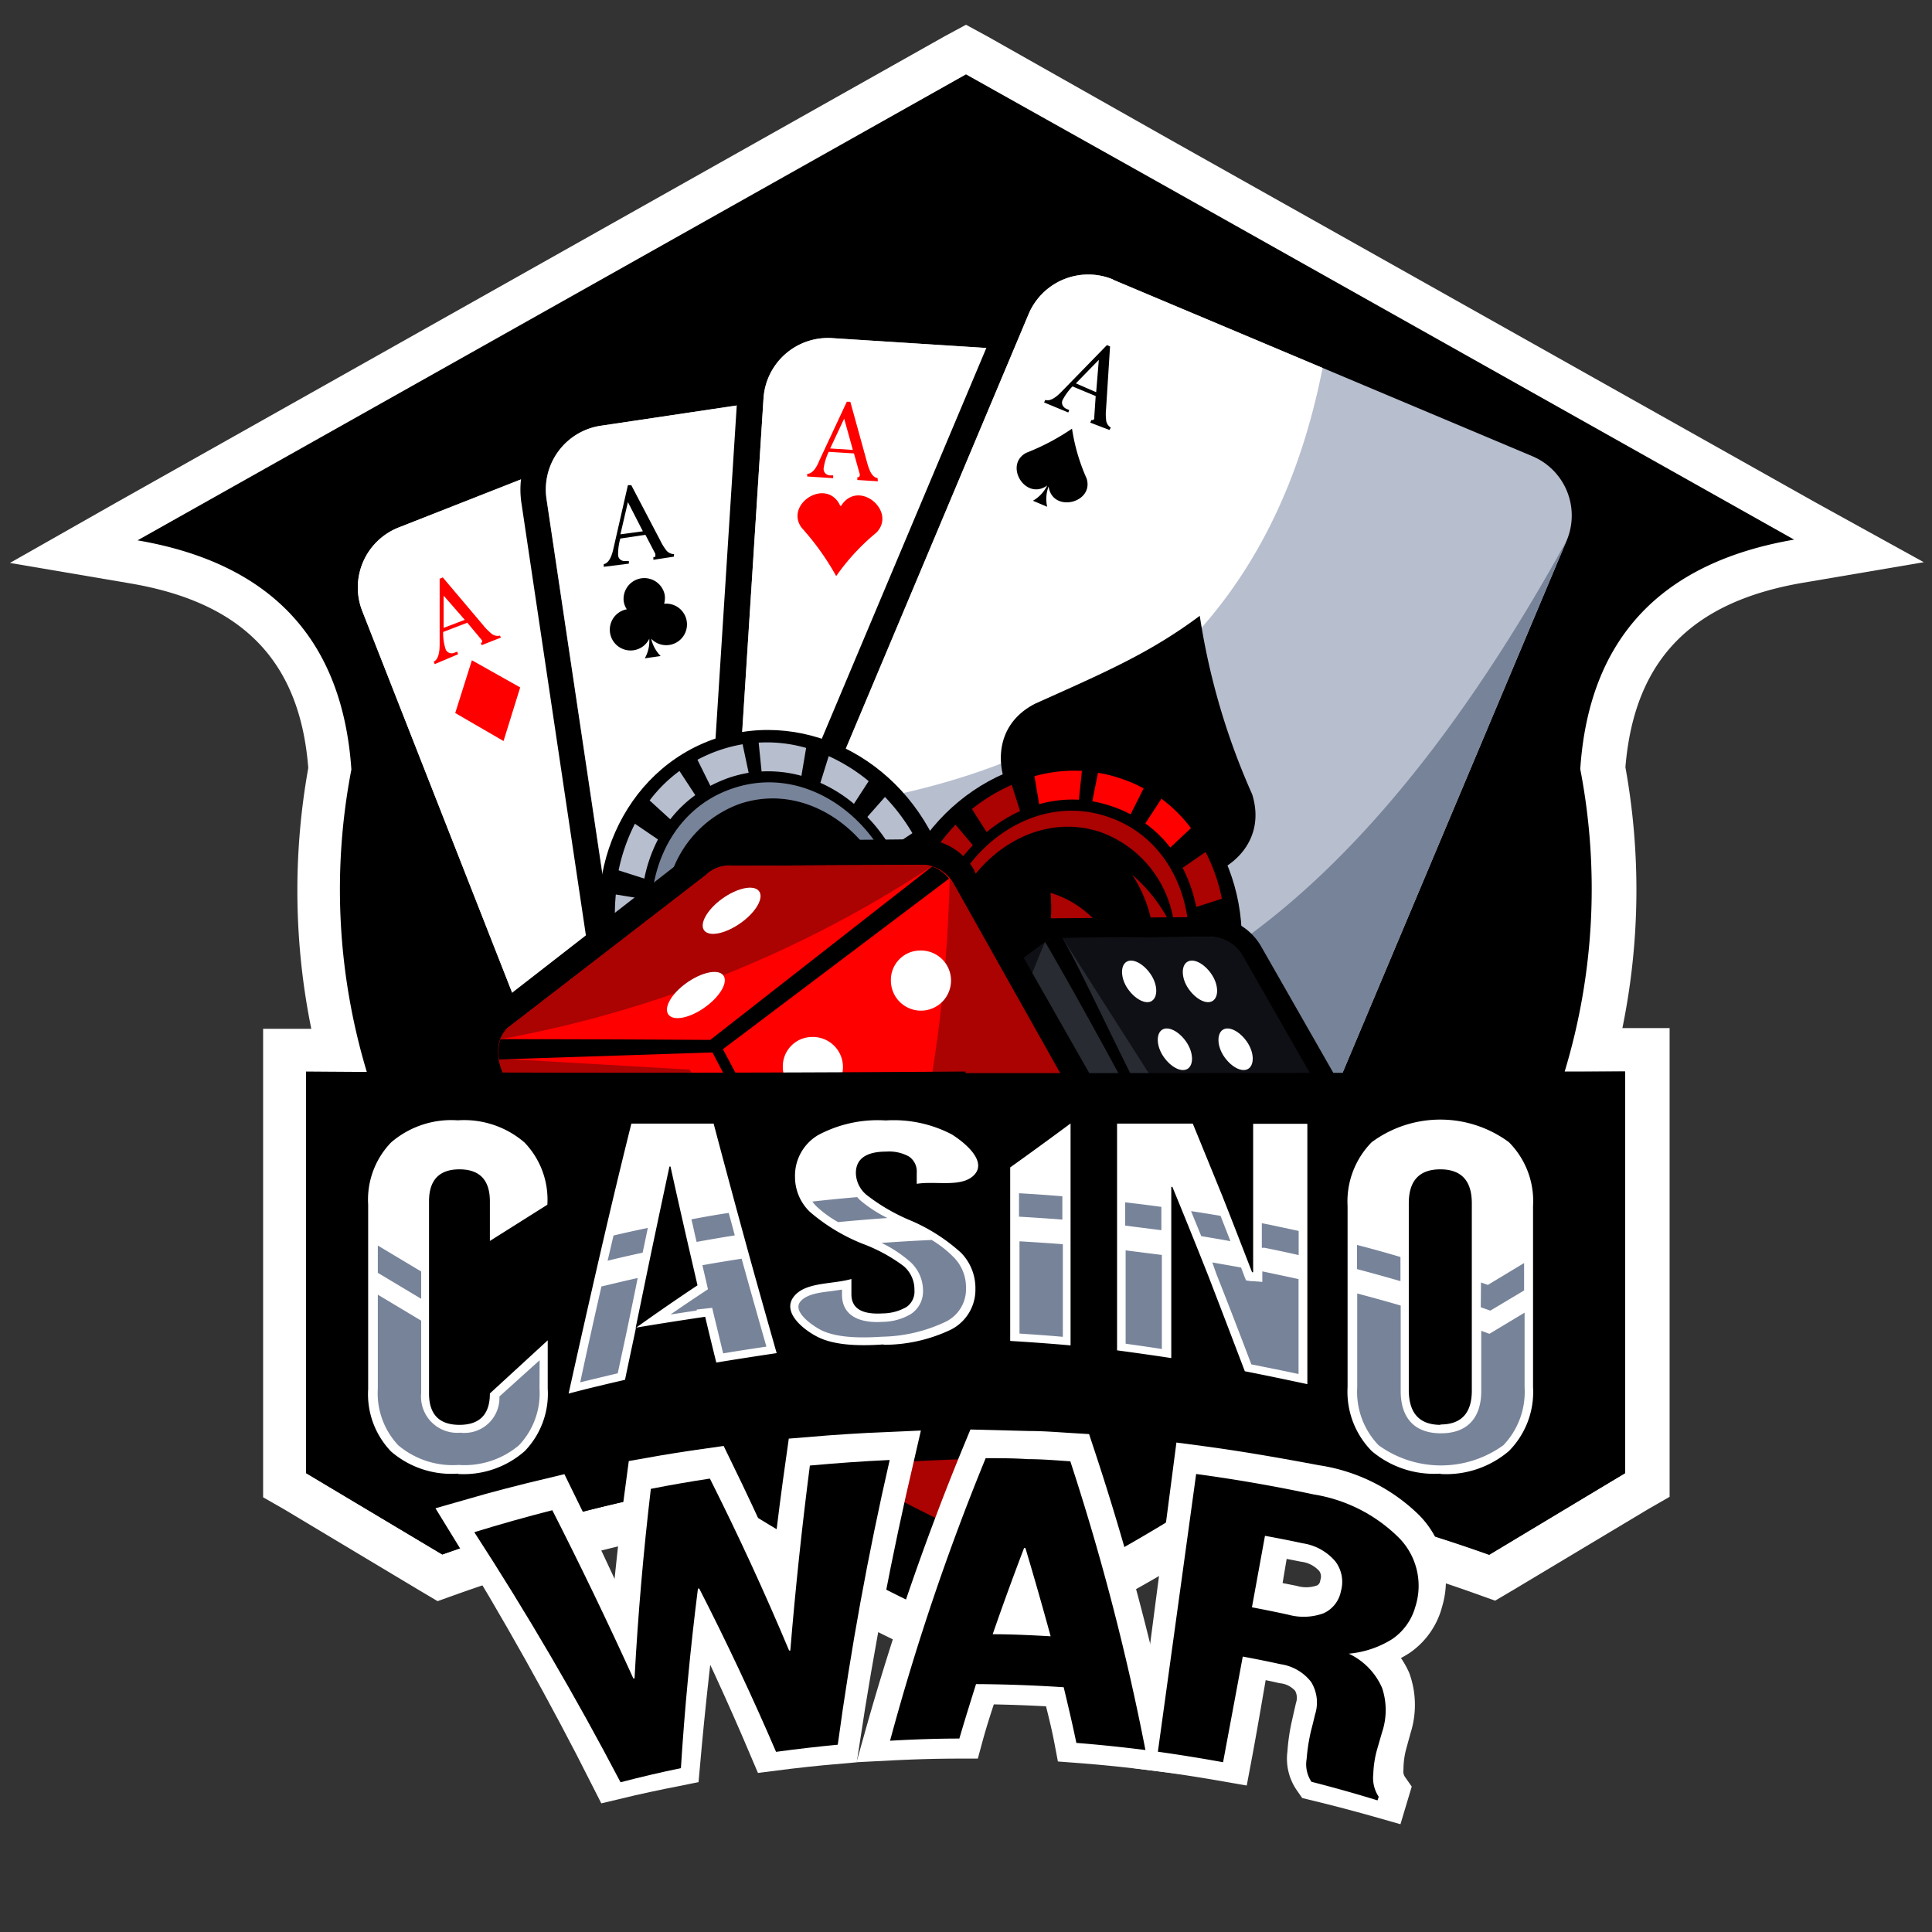 <svg id="Layer_1" data-name="Layer 1" xmlns="http://www.w3.org/2000/svg" viewBox="0 0 160 160"><rect x="0" y="0" width="160" height="160" fill="#333333" stroke="none"/><defs><style>.cls-1,.cls-10{fill:#fff;}.cls-1,.cls-2,.cls-3,.cls-4,.cls-6,.cls-7,.cls-8,.cls-9{fill-rule:evenodd;}.cls-3{fill:#b7bece;}.cls-11,.cls-4{fill:#778399;}.cls-5,.cls-6{fill:red;}.cls-7{fill:#ab0202;}.cls-8{fill:#282b32;}.cls-9{fill:#0f1015;}.cls-12{stroke:#fff;stroke-miterlimit:10;stroke-width:4px;}</style></defs><path class="cls-1" d="M150.37,41.62,97,11.62,81.75,3,80,2.05,78.24,3,9.63,41.62l-8.81,5,10,1.7c9,1.54,14,6.17,14.71,15.28a57.46,57.46,0,0,0,.25,21.6h-.38l-3.61,0V124l1.75,1,11.25,6.74,1.45.86,1.59-.57a130.22,130.22,0,0,1,20-5.37,152.25,152.25,0,0,0,20.46,11.14l1.63.74,2.41-1a151.34,151.34,0,0,0,20-10.91,129,129,0,0,1,19.9,5.36l1.59.57,1.46-.86,11.25-6.74,1.74-1V85.14l-3.61,0h-.3a57,57,0,0,0,.25-21.6c.75-9.11,5.7-13.74,14.71-15.28l10-1.7Z"/><path class="cls-2" d="M79.71,134.62a5.58,5.58,0,0,1,.58,0A147,147,0,0,0,101.44,123a133.23,133.23,0,0,1,21.89,5.77L134.58,122V88.74l-5,0a52.27,52.27,0,0,0,1.29-25.05q1.08-16.14,17.71-19l-53.36-30L80,6.16,11.39,44.75Q28,47.59,29.1,63.73a52.4,52.4,0,0,0,1.28,25.05l-5,0V122l11.25,6.73A132.48,132.48,0,0,1,58.54,123a146.75,146.75,0,0,0,21.17,11.66"/><path class="cls-2" d="M32.28,41.91l35.07-13.8a7.28,7.28,0,0,1,9.39,4.09L99.08,89A7.28,7.28,0,0,1,95,98.39l-35.07,13.8a7.28,7.28,0,0,1-9.39-4.09L28.19,51.3a7.28,7.28,0,0,1,4.09-9.39"/><path class="cls-3" d="M33,43.69,68.05,29.9a5.35,5.35,0,0,1,6.91,3L97.3,89.7a5.35,5.35,0,0,1-3,6.91L59.22,110.4a5.35,5.35,0,0,1-6.91-3L30,50.6a5.34,5.34,0,0,1,3-6.91"/><path class="cls-1" d="M33,43.69,50.52,36.8q17.71,27.11-4.31,55.08L30,50.6a5.34,5.34,0,0,1,3-6.91"/><path class="cls-4" d="M75,32.9,97.3,89.7a5.35,5.35,0,0,1-3,6.91L59.22,110.4a5.34,5.34,0,0,1-6.3-1.89Q67.2,100.14,73,91,85.53,71.21,75,32.9"/><path class="cls-5" d="M38.49,51.33l-1.75-2V52Zm3,1.47-1.6.63-.08-.21.1,0s.06-.08,0-.18a.35.35,0,0,0-.06-.09L38.7,51.57l-2,.77a4.35,4.35,0,0,0,.2,1.41.5.5,0,0,0,.29.31.54.54,0,0,0,.43,0l.24-.09.08.21L36,55l-.08-.21c.33-.15.49-.63.49-1.43V47.93l.26-.11,3.38,4a4.19,4.19,0,0,0,.59.6.81.81,0,0,0,.76.22Z"/><path class="cls-5" d="M88.77,89l1.76,2V88.28Zm-3-1.47,1.6-.63.08.21-.1,0s-.06.08,0,.18a.24.24,0,0,0,.06.09l1.15,1.34,2-.76a4.38,4.38,0,0,0-.2-1.42.52.52,0,0,0-.29-.31.54.54,0,0,0-.43,0l-.24.09-.08-.21,2-.79.08.21c-.33.15-.49.63-.49,1.43v5.39l-.26.11-3.38-4a4.19,4.19,0,0,0-.59-.6.81.81,0,0,0-.76-.22Z"/><polygon class="cls-6" points="66.41 81.27 52.84 73.39 57.54 58.57 71.08 66.22 66.41 81.27"/><polygon class="cls-6" points="41.7 61.37 37.7 59.05 39.08 54.68 43.08 56.93 41.7 61.37"/><polygon class="cls-6" points="88.11 85.44 84.11 83.12 85.5 78.74 89.5 81 88.11 85.44"/><path class="cls-2" d="M49.43,33.16,86.71,27.6a7.47,7.47,0,0,1,8.47,6.27l9,60.36a7.48,7.48,0,0,1-6.27,8.47l-37.28,5.56A7.45,7.45,0,0,1,52.18,102l-9-60.36a7.46,7.46,0,0,1,6.26-8.47"/><path class="cls-3" d="M49.75,35.26,87,29.7a5.33,5.33,0,0,1,6,4.48l9,60.36a5.34,5.34,0,0,1-4.48,6.06l-37.27,5.56a5.33,5.33,0,0,1-6-4.48l-9-60.37a5.34,5.34,0,0,1,4.48-6.05"/><path class="cls-1" d="M49.75,35.26l18.64-2.78Q79.57,62.87,51.82,85.19L45.27,41.31a5.34,5.34,0,0,1,4.48-6.05"/><path class="cls-4" d="M93.07,34.18l9,60.36a5.34,5.34,0,0,1-4.48,6.06l-37.27,5.56a5.33,5.33,0,0,1-5.71-3.25q15.8-5,23.48-12.53,16.68-16.5,15-56.2"/><path d="M53.24,44,52,41.58l-.62,2.67Zm2.57,2.1-1.7.26,0-.23h.1c.06,0,.08-.07.06-.17a.19.19,0,0,0,0-.1l-.82-1.57-2.08.31A4.67,4.67,0,0,0,51.19,46a.51.51,0,0,0,.22.37.6.6,0,0,0,.42.09l.25,0,0,.22L50,46.94l0-.22c.36-.07.63-.5.8-1.28L52,40.18l.28,0,2.41,4.6a4.44,4.44,0,0,0,.44.73.85.85,0,0,0,.69.38Z"/><path d="M93.78,91.94,95,94.32l.61-2.66Zm-2.57-2.1,1.71-.26,0,.23h-.11s-.07.07-.06.17a.42.42,0,0,0,0,.1l.82,1.57,2.07-.31a4.76,4.76,0,0,0,.13-1.42.52.52,0,0,0-.22-.37.57.57,0,0,0-.43-.09l-.25,0,0-.23L97,89l0,.22c-.35.07-.62.5-.8,1.28l-1.21,5.26-.28,0-2.4-4.61a4.64,4.64,0,0,0-.45-.72.81.81,0,0,0-.69-.38Z"/><path class="cls-2" d="M74.42,72.89Zm-6.75-8.11a6,6,0,1,1,11-4.17,5.89,5.89,0,0,1-.17,2.55A6,6,0,1,1,74.78,73.3a10.27,10.27,0,0,0,2.73,5L72.94,79a10.53,10.53,0,0,0,1.29-5.66,6,6,0,1,1-6.56-8.53Z"/><path class="cls-2" d="M53.84,52.78Zm-1.93-2.32a1.6,1.6,0,0,1-.26-.69,1.72,1.72,0,0,1,3.4-.5A1.78,1.78,0,0,1,55,50a1.72,1.72,0,1,1-1.07,2.9,3,3,0,0,0,.78,1.43l-1.31.19a2.92,2.92,0,0,0,.37-1.62,1.72,1.72,0,1,1-1.87-2.44Z"/><path class="cls-2" d="M93.15,83.08Zm1.93,2.32a1.75,1.75,0,0,1,.26.68,1.72,1.72,0,0,1-3.41.51,1.63,1.63,0,0,1,0-.73,1.72,1.72,0,0,1-.44-3.41A1.7,1.7,0,0,1,93,83a2.94,2.94,0,0,0-.78-1.43l1.31-.19A3,3,0,0,0,93.2,83a1.72,1.72,0,0,1,3.25.49A1.72,1.72,0,0,1,95.08,85.4Z"/><path class="cls-2" d="M69,25.87l37.61,2.4a7.5,7.5,0,0,1,7,7.92L109.72,97.1a7.5,7.5,0,0,1-7.93,7l-37.61-2.39a7.5,7.5,0,0,1-7-7.93l3.88-60.91a7.5,7.5,0,0,1,7.93-7"/><path class="cls-3" d="M68.88,28l37.61,2.4a5.35,5.35,0,0,1,5,5.65L107.58,97a5.33,5.33,0,0,1-5.65,5l-37.61-2.4a5.33,5.33,0,0,1-5-5.65L63.23,33a5.35,5.35,0,0,1,5.65-5"/><path class="cls-1" d="M68.88,28l18.81,1.2q4.53,32.07-27.28,48.05L63.23,33a5.35,5.35,0,0,1,5.65-5"/><path class="cls-4" d="M111.47,36.05,107.58,97a5.33,5.33,0,0,1-5.65,5l-37.61-2.4a5.33,5.33,0,0,1-4.9-4.38Q75.91,93.63,85,87.85q19.77-12.61,26.46-51.8"/><path class="cls-5" d="M70.63,37.26l-.72-2.59-1.16,2.47Zm2.07,2.6L71,39.75l0-.23h.11s.08-.05.09-.15a.45.45,0,0,0,0-.11l-.48-1.71-2.09-.13a4.7,4.7,0,0,0-.42,1.37.54.54,0,0,0,.13.4.58.58,0,0,0,.4.18H69l0,.23-2.15-.14,0-.22c.36,0,.71-.36,1-1.09l2.28-4.88.29,0,1.38,5a4.68,4.68,0,0,0,.28.8c.17.32.37.5.6.52Z"/><path class="cls-5" d="M100.18,92.68l.72,2.6,1.16-2.48Zm-2.07-2.59,1.72.11,0,.22H99.7s-.08,0-.09.16a.34.34,0,0,0,0,.1l.48,1.71,2.09.14a4.78,4.78,0,0,0,.42-1.37.52.52,0,0,0-.53-.58l-.26,0,0-.23,2.15.14,0,.23q-.54,0-1,1.08l-2.29,4.89-.28,0-1.38-5a5,5,0,0,0-.28-.8.85.85,0,0,0-.6-.52Z"/><path class="cls-6" d="M86.16,57.09c4.56-6.6,14.3,1.66,9,7.16A57.88,57.88,0,0,0,84.72,75.59c-2.37-4.68-5.06-7.81-8.94-12.57-4.51-6.1,6.21-13.1,9.9-6,0,0,.14.25.22.26s.26-.22.26-.22"/><path class="cls-6" d="M69.71,41.81c1.45-2.11,4.56.53,2.88,2.29a18.08,18.08,0,0,0-3.34,3.61,21.68,21.68,0,0,0-2.86-4c-1.43-1.94,2-4.18,3.16-1.9,0,0,0,.08.07.08s.09-.07.09-.07"/><path class="cls-6" d="M101.24,88.15c1.18,2.27,4.6,0,3.15-1.91a18.54,18.54,0,0,1-2.85-4,21.31,21.31,0,0,1-3.34,3.62c-1.67,1.74,1.44,4.39,2.89,2.29,0,0,.06-.08.08-.07s.07.08.07.08"/><path class="cls-2" d="M93,21.19,127.73,35.8a7.49,7.49,0,0,1,4,9.78l-23.67,56.26a7.49,7.49,0,0,1-9.78,4L63.53,91.21a7.48,7.48,0,0,1-4-9.78L83.22,25.17a7.48,7.48,0,0,1,9.78-4"/><path class="cls-3" d="M92.17,23.16,126.9,37.78a5.33,5.33,0,0,1,2.84,7L106.07,101a5.33,5.33,0,0,1-7,2.84L64.37,89.24a5.36,5.36,0,0,1-2.85-7L85.19,26a5.36,5.36,0,0,1,7-2.85"/><path class="cls-1" d="M92.17,23.16l17.36,7.31Q103.29,62.24,68,66.89L85.19,26a5.36,5.36,0,0,1,7-2.85"/><path class="cls-4" d="M129.74,44.75,106.07,101a5.33,5.33,0,0,1-7,2.84L64.37,89.24a5.36,5.36,0,0,1-3.2-5.75q16.08,4,26.58,1.49,22.82-5.42,42-40.23"/><path d="M90.78,32.48,91,29.8l-1.9,1.95Zm1.1,3.13L90.29,35l.09-.21.1,0s.1,0,.14-.12a.25.25,0,0,0,0-.1l.12-1.77L88.82,32A4.87,4.87,0,0,0,88,33.13a.5.5,0,0,0,0,.43.63.63,0,0,0,.32.3l.23.1-.08.2-2-.83.09-.21c.34.12.79-.1,1.35-.68l3.76-3.86.26.11-.33,5.18a3.94,3.94,0,0,0,0,.85.82.82,0,0,0,.39.69Z"/><path class="cls-2" d="M92,74.3a10.46,10.46,0,0,1,.41-6.13c1.14,7.94,13.55,4.89,11.29-2.39A57.29,57.29,0,0,1,99.36,51c-4.21,3.14-8,4.74-13.62,7.27C79,61.68,85.47,72.73,92,68a10.46,10.46,0,0,1-4.22,4.51L92,74.3"/><path class="cls-2" d="M86.73,42a2.91,2.91,0,0,1,.11-1.71c.32,2.22,3.78,1.37,3.15-.66a16,16,0,0,1-1.21-4.13,19,19,0,0,1-3.79,2c-1.88,1-.07,4,1.73,2.71a2.89,2.89,0,0,1-1.18,1.26l1.19.5"/><path d="M100.49,94.53l-.18,2.69,1.91-2ZM99.38,91.4l1.59.67-.09.21-.1,0s-.09,0-.13.12a.29.29,0,0,0,0,.1l-.11,1.77,1.93.81a4.52,4.52,0,0,0,.85-1.15.58.58,0,0,0,0-.43.57.57,0,0,0-.32-.29l-.24-.1.09-.21,2,.83-.08.21c-.34-.12-.79.11-1.35.68l-3.77,3.86-.26-.11.34-5.18a5.89,5.89,0,0,0,0-.85.84.84,0,0,0-.39-.68Z"/><path class="cls-2" d="M104.54,85a2.91,2.91,0,0,1-.12,1.71c-.32-2.21-3.77-1.36-3.14.66a16,16,0,0,1,1.2,4.13,18.29,18.29,0,0,1,3.8-2c1.88-1,.07-4-1.74-2.72a3,3,0,0,1,1.18-1.26l-1.18-.5"/><path class="cls-2" d="M59.27,61.16C51.6,63.75,47.68,72.62,50.5,81s11.32,13,19,10.44S81.06,80,78.24,71.6s-11.31-13-19-10.44"/><path class="cls-4" d="M68.55,82.16a15,15,0,0,1-3.13-10.57q-5.88,1.84-6.88,10.52a11.08,11.08,0,0,1,.11-12A12.93,12.93,0,0,0,55.11,75a9.35,9.35,0,0,1,6.13-8.42c5.35-1.81,10.65,2,12.36,7S73.39,84.91,68,86.71q7.8-4.39,2.61-13.36,1,5.41-2.1,8.81M60.66,65.3c5.84-2,11.62,2.16,13.49,7.69s-.23,12.31-6.07,14.28-11.62-2.15-13.49-7.68S54.82,67.27,60.66,65.3Z"/><path class="cls-3" d="M66.76,61.94l-.39,2.31a10.4,10.4,0,0,0-3.3-.36l-.24-2.39a11.8,11.8,0,0,1,3.93.44"/><path class="cls-3" d="M61.5,61.64,62,64a10.69,10.69,0,0,0-1.6.4,11.62,11.62,0,0,0-1.57.68l-1.07-2.16a12.34,12.34,0,0,1,3.78-1.29"/><path class="cls-3" d="M56.27,63.85l1.31,2a10.06,10.06,0,0,0-2.07,2L53.8,66.29a11.91,11.91,0,0,1,2.47-2.44"/><path class="cls-3" d="M52.58,68.22l1.91,1.3a12.22,12.22,0,0,0-1.13,3.24l-2.13-.68a15.25,15.25,0,0,1,1.35-3.86"/><path class="cls-3" d="M51,74.08l2.17.35a14,14,0,0,0,0,2.67L51,77.26A16.12,16.12,0,0,1,51,74.08"/><path class="cls-3" d="M70.72,66.57a11.88,11.88,0,0,0-2.78-1.74l.69-2.21a14.68,14.68,0,0,1,3.31,2.07Z"/><path class="cls-3" d="M71.85,67.63,73.29,66a16.14,16.14,0,0,1,2.27,3l-1.8,1.19a13.41,13.41,0,0,0-1.91-2.51"/><path class="cls-1" d="M74.42,71.41l1.94-.94c.23.51.44,1,.62,1.56a15.41,15.41,0,0,1,.45,1.61l-2.11.43a13.59,13.59,0,0,0-.9-2.66"/><path class="cls-1" d="M75.56,75.47l2.16-.15a17.79,17.79,0,0,1,.07,3.18l-2.17-.36a14,14,0,0,0-.06-2.67"/><path class="cls-1" d="M75.39,79.81l2.12.68a14.39,14.39,0,0,1-1.35,3.86l-1.9-1.3a12.45,12.45,0,0,0,1.13-3.24"/><path class="cls-1" d="M73.24,84.67,75,86.28a12.16,12.16,0,0,1-2.47,2.44l-1.31-2a10.26,10.26,0,0,0,2.07-2"/><path class="cls-1" d="M70,87.48,71,89.64a12.12,12.12,0,0,1-1.87.81,13,13,0,0,1-1.91.48l-.46-2.37a10.4,10.4,0,0,0,1.6-.4A9.66,9.66,0,0,0,70,87.48"/><path class="cls-1" d="M65.67,88.69l.25,2.39A12.28,12.28,0,0,1,62,90.64l.38-2.32a10.12,10.12,0,0,0,3.3.37"/><path class="cls-1" d="M60.8,87.75,60.11,90a14.79,14.79,0,0,1-3.3-2.08L58,86a12.52,12.52,0,0,0,2.77,1.74"/><path class="cls-1" d="M56.89,85l-1.44,1.67a16.66,16.66,0,0,1-2.27-3L55,82.43A13.88,13.88,0,0,0,56.89,85"/><path class="cls-1" d="M54.32,81.16l-1.93.94a14.89,14.89,0,0,1-.62-1.56c-.18-.53-.33-1.07-.46-1.61l2.11-.43c.11.46.23.91.38,1.35a13.73,13.73,0,0,0,.52,1.31"/><path class="cls-2" d="M93.16,63.51c7.66,2.58,11.59,11.45,8.77,19.81s-11.32,13-19,10.44S71.36,82.3,74.18,74s11.32-13,19-10.44"/><path class="cls-7" d="M83.87,84.51A15.07,15.07,0,0,0,87,73.94q5.88,1.83,6.88,10.51a11.09,11.09,0,0,0-.11-12,13,13,0,0,1,3.53,4.89,9.34,9.34,0,0,0-6.13-8.42c-5.35-1.8-10.64,2-12.35,7S79,87.25,84.39,89.06q-7.8-4.4-2.61-13.36-1,5.4,2.09,8.81m7.89-16.86c-5.83-2-11.62,2.15-13.48,7.68s.23,12.32,6.06,14.29S96,87.46,97.83,81.93,97.6,69.62,91.76,67.65Z"/><path class="cls-6" d="M85.67,64.28l.39,2.32a10.06,10.06,0,0,1,3.29-.37l.25-2.39a12.28,12.28,0,0,0-3.93.44"/><path class="cls-6" d="M90.93,64l-.47,2.36a10.45,10.45,0,0,1,1.6.41,9.63,9.63,0,0,1,1.57.67l1.08-2.15a11.6,11.6,0,0,0-1.87-.81A11.37,11.37,0,0,0,90.93,64"/><path class="cls-6" d="M96.16,66.19l-1.31,2a10.06,10.06,0,0,1,2.07,2l1.71-1.61a12.2,12.2,0,0,0-2.47-2.45"/><path class="cls-7" d="M99.84,70.56l-1.9,1.31a12.45,12.45,0,0,1,1.13,3.24l2.12-.68a14.46,14.46,0,0,0-1.35-3.87"/><path class="cls-3" d="M101.47,76.42l-2.17.36a13.15,13.15,0,0,1-.06,2.66l2.16.16a16.92,16.92,0,0,0,.07-3.18"/><path class="cls-7" d="M81.71,68.91a12.52,12.52,0,0,1,2.77-1.74L83.79,65A14.79,14.79,0,0,0,80.49,67Z"/><path class="cls-7" d="M80.57,70,79.13,68.3a16.78,16.78,0,0,0-2.27,3l1.81,1.18A14.16,14.16,0,0,1,80.57,70"/><path class="cls-1" d="M78,73.75l-1.94-.93a15.35,15.35,0,0,0-.62,1.56A14.76,14.76,0,0,0,75,76l2.11.43a13.39,13.39,0,0,1,.9-2.67"/><path class="cls-1" d="M76.87,77.82l-2.16-.16a16.92,16.92,0,0,0-.07,3.18l2.17-.35a13.25,13.25,0,0,1,.06-2.67"/><path class="cls-1" d="M77,82.16l-2.12.67a14.79,14.79,0,0,0,1.34,3.87l1.91-1.3A12.72,12.72,0,0,1,77,82.16"/><path class="cls-1" d="M79.19,87l-1.71,1.62A12.42,12.42,0,0,0,80,91.07l1.31-2a10.06,10.06,0,0,1-2.07-2"/><path class="cls-1" d="M82.48,89.83,81.4,92a12.52,12.52,0,0,0,1.87.8,11.37,11.37,0,0,0,1.91.48l.47-2.36a10.4,10.4,0,0,1-1.6-.4,10.61,10.61,0,0,1-1.57-.68"/><path class="cls-1" d="M86.76,91l-.25,2.39A12.06,12.06,0,0,0,90.44,93l-.39-2.32a10.06,10.06,0,0,1-3.29.37"/><path class="cls-1" d="M91.63,90.09l.68,2.21a14.29,14.29,0,0,0,3.31-2.08L94.4,88.35a12.52,12.52,0,0,1-2.77,1.74"/><path class="cls-1" d="M95.53,87.29,97,89a16.78,16.78,0,0,0,2.27-3l-1.81-1.18a13.75,13.75,0,0,1-1.91,2.51"/><path class="cls-1" d="M98.1,83.51l1.94.94c.23-.51.44-1,.62-1.56a14.93,14.93,0,0,0,.45-1.62L99,80.85a12.91,12.91,0,0,1-.38,1.35,13.21,13.21,0,0,1-.52,1.31"/><path class="cls-2" d="M98.67,109a4.08,4.08,0,0,1-3,1.08l-12.82.06A4.19,4.19,0,0,1,79,108l0-.05,0,0q-4.25-7.5-8.5-15l0,0,0,0c-.92-1.91-1.08-4.09.76-5.5,1.23-1,2.49-1.87,3.73-2.79l11-8.27.47-.34H87l13.41-.11h.13a4.87,4.87,0,0,1,3.85,2.35l0,0,0,0,8.52,14.92,0,.09,0,.09a4.47,4.47,0,0,1-.59,5l-.11.11-.11.09L98.67,109"/><path class="cls-8" d="M95.7,108.36a2.23,2.23,0,0,0,1.77-.63l13.66-10.55a2.71,2.71,0,0,0,.28-3.11l-8.53-14.92a3.13,3.13,0,0,0-2.48-1.56L87,77.7l-14.75,11c-.9.69-1,1.8-.25,3.33l8.5,15a2.42,2.42,0,0,0,2.32,1.34l12.9,0"/><path class="cls-9" d="M88,77.69l12.44-.1a3.13,3.13,0,0,1,2.48,1.56l8.53,14.92a4.32,4.32,0,0,1,.3,1L98.59,94.3,88,77.69"/><path class="cls-9" d="M86.76,77.86,72.23,88.74c-.9.69-1,1.8-.25,3.33l8.5,15a3.17,3.17,0,0,0,.29.4q.45-17.3,5.77-29.44c.16-.08.23-.14.22-.17"/><path class="cls-2" d="M111.61,96.43a2.57,2.57,0,0,0,.1-1.39L97,95.52C92.67,87.33,89.89,81,88,77.69H87l-.44.33c1.88,3.22,5.28,9.3,9.74,17.72L80.77,107.47a2.52,2.52,0,0,0,1.17.85L97.19,96.38c1.15,0,6.3.05,14.42.05"/><path class="cls-1" d="M106.11,93.81c-.51.33-1.4-.13-2-1s-.63-1.9-.12-2.23,1.4.13,2,1,.63,1.91.11,2.23"/><path class="cls-1" d="M101.09,93.81c-.52.33-1.4-.13-2-1s-.63-1.9-.11-2.23,1.4.13,2,1,.63,1.91.12,2.23"/><path class="cls-1" d="M103.38,88.51c-.51.33-1.4-.13-2-1s-.62-1.9-.11-2.23,1.4.13,2,1,.63,1.9.11,2.23"/><path class="cls-1" d="M98.36,88.51c-.52.33-1.4-.13-2-1s-.63-1.9-.12-2.23,1.4.13,2,1,.63,1.9.12,2.23"/><path class="cls-1" d="M100.43,82.89c-.51.33-1.4-.14-2-1s-.63-1.9-.11-2.23,1.4.13,2,1,.63,1.9.11,2.23"/><path class="cls-1" d="M95.4,82.89c-.51.33-1.4-.14-2-1s-.63-1.9-.12-2.23,1.4.13,2,1,.63,1.9.11,2.23"/><path class="cls-1" d="M90.23,96.58a2.06,2.06,0,1,1,2-2.06,2,2,0,0,1-2,2.06"/><path class="cls-1" d="M82.8,102.52a2.06,2.06,0,1,1,2-2.06,2,2,0,0,1-2,2.06"/><path class="cls-1" d="M77.72,93.67a2.06,2.06,0,1,1,2-2.06,2,2,0,0,1-2,2.06"/><path class="cls-1" d="M85.26,88a2.07,2.07,0,1,1,2-2.06,2,2,0,0,1-2,2.06"/><path class="cls-9" d="M111.61,96.43a79.93,79.93,0,0,0-29.67,11.89,2.06,2.06,0,0,0,.86.09l12.9,0a2.23,2.23,0,0,0,1.77-.63l13.66-10.55a2.33,2.33,0,0,0,.48-.75"/><path class="cls-1" d="M96.3,100.83c-.36-.45.18-1.43,1.22-2.18s2.17-1,2.54-.55-.18,1.43-1.22,2.19-2.17,1-2.54.54"/><path class="cls-1" d="M93.84,106.62c-.36-.45.18-1.43,1.22-2.18s2.17-1,2.54-.54-.18,1.43-1.22,2.18-2.17,1-2.54.54"/><path class="cls-2" d="M57,70.87a4.87,4.87,0,0,1,3.57-1.3c5.15,0,10.3,0,15.44-.07a5.06,5.06,0,0,1,4.68,2.58l0,.06,0,0L91,90.26l0,.06,0,.07c1.1,2.3,1.29,4.92-.92,6.62-1.48,1.14-3,2.25-4.49,3.36l-13.3,9.95-.56.42h-.7L55,110.88h-.15A5.92,5.92,0,0,1,50.18,108l0-.05,0-.06L39.85,90l-.07-.1-.05-.12a5.38,5.38,0,0,1,.73-6l.12-.14.14-.11L57,70.87"/><path class="cls-6" d="M60.62,71.7a2.71,2.71,0,0,0-2.14.75L42,85.16q-1.31,1.43-.33,3.75l10.27,18a3.77,3.77,0,0,0,3,1.88l16.15-.13,17.77-13.3q1.64-1.25.3-4L79,73.24a3,3,0,0,0-2.8-1.61l-15.53.07"/><path class="cls-7" d="M69.94,108.63l-15,.12a3.77,3.77,0,0,1-3-1.88l-10.27-18a5.28,5.28,0,0,1-.36-1.21l15.8.92,12.81,20"/><path class="cls-7" d="M71.38,108.42l17.5-13.1q1.64-1.25.3-4L79,73.24c-.12-.17-.23-.33-.35-.48q-.54,20.83-7,35.46c-.19.1-.28.17-.26.2"/><path class="cls-2" d="M41.45,86.06a3.12,3.12,0,0,0-.12,1.68L59,87.16c5.23,9.86,8.57,17.45,10.9,21.47h1.17l.53-.4c-2.26-3.88-6.35-11.2-11.73-21.34L78.6,72.76a3.13,3.13,0,0,0-1.41-1L58.82,86.12c-1.39,0-7.59-.06-17.37-.06"/><path class="cls-1" d="M48.07,89.21c.62-.4,1.69.16,2.38,1.25s.76,2.29.14,2.68S48.9,93,48.21,91.9s-.76-2.29-.14-2.69"/><path class="cls-1" d="M54.12,89.21c.62-.4,1.69.16,2.39,1.25s.75,2.29.13,2.68S55,93,54.26,91.9s-.75-2.29-.14-2.69"/><path class="cls-1" d="M51.36,95.59c.62-.39,1.69.17,2.38,1.25s.76,2.29.14,2.69-1.69-.16-2.38-1.25-.76-2.29-.14-2.69"/><path class="cls-1" d="M57.42,95.59c.62-.39,1.68.17,2.38,1.25s.76,2.29.14,2.69-1.69-.16-2.39-1.25-.75-2.29-.13-2.69"/><path class="cls-1" d="M54.92,102.37c.62-.39,1.68.16,2.38,1.25s.75,2.29.13,2.69-1.68-.16-2.38-1.25-.75-2.29-.13-2.69"/><path class="cls-1" d="M61,102.37c.62-.39,1.69.16,2.38,1.25s.76,2.29.14,2.69-1.69-.16-2.38-1.25-.76-2.29-.14-2.69"/><path class="cls-1" d="M67.2,85.88a2.49,2.49,0,1,1-2.37,2.48,2.43,2.43,0,0,1,2.37-2.48"/><path class="cls-1" d="M76.15,78.72a2.49,2.49,0,1,1-2.37,2.48,2.43,2.43,0,0,1,2.37-2.48"/><path class="cls-1" d="M82.27,89.38a2.49,2.49,0,1,1-2.37,2.49,2.43,2.43,0,0,1,2.37-2.49"/><path class="cls-1" d="M73.19,96.23a2.49,2.49,0,1,1-2.37,2.48,2.43,2.43,0,0,1,2.37-2.48"/><path class="cls-7" d="M41.45,86.06A96.17,96.17,0,0,0,77.19,71.73a2.58,2.58,0,0,0-1-.1l-15.53.07a2.71,2.71,0,0,0-2.14.75L42,85.16a2.86,2.86,0,0,0-.57.9"/><path class="cls-1" d="M59.89,80.76c.44.55-.22,1.72-1.47,2.63s-2.61,1.2-3.05.65.21-1.72,1.46-2.62,2.62-1.2,3.06-.66"/><path class="cls-1" d="M62.85,73.79c.44.54-.22,1.72-1.47,2.62s-2.61,1.2-3.05.66.22-1.73,1.46-2.63,2.62-1.2,3.06-.65"/><path class="cls-2" d="M80,120.84a138.71,138.71,0,0,0-43.37,7.9L25.34,122V88.74q26.49.2,54.62,0v.13c17.8,0,39.88,0,54.62-.13V122l-11.25,6.73A138.77,138.77,0,0,0,80,120.84"/><path class="cls-10" d="M57.77,106.47c-.37-1.61-.75-3.23-1.12-4.86s-.75-3.3-1.12-5h-.09q-.7,3.27-1.4,6.6c-.47,2.23-.93,4.5-1.4,6.77q2.56-1.83,5.13-3.54m15.4,4.9c-2.44.17-4.29,0-5.55-.67s-2.84-2.06-1.88-3.29,3.18-1,4.77-1.46v1.26c0,1.18.87,1.7,2.61,1.59a4,4,0,0,0,1.95-.53,1.55,1.55,0,0,0,.66-1.4,2.54,2.54,0,0,0-.91-2A13.67,13.67,0,0,0,71.43,103a15.41,15.41,0,0,1-4.36-2.64,4,4,0,0,1-1.23-2.88A3.9,3.9,0,0,1,67.76,94a10.45,10.45,0,0,1,5.59-1.21,10.39,10.39,0,0,1,5.48,1.16c1.23.78,2.88,2.25,1.86,3.34s-3.19.49-4.77.75v-.92a1.49,1.49,0,0,0-.64-1.34,3.39,3.39,0,0,0-1.88-.41c-1.68,0-2.52.61-2.52,1.78A2.41,2.41,0,0,0,71.82,99a15.75,15.75,0,0,0,3.41,2,14.92,14.92,0,0,1,4.36,2.75,4.19,4.19,0,0,1,1.19,3,3.71,3.71,0,0,1-2,3.35A12.87,12.87,0,0,1,73.17,111.37ZM83.66,96.68q2.52-1.8,5-3.64v18.38c-1.68-.15-3.36-.27-5-.37V96.68Zm8.8-3.63h6.32q1.23,3,2.45,6c.82,2.07,1.63,4.17,2.46,6.31h.09V93.07h4.49v21.56c-1.73-.37-3.45-.73-5.18-1.07q-1.52-4-3-7.84c-1-2.53-2-5-3-7.43H97v14.18c-1.5-.23-3-.44-4.49-.64V93.05Zm-40.18,0,6.82,0q1.3,4.92,2.61,9.7c.86,3.14,1.74,6.25,2.61,9.31-1.68.25-3.36.51-5,.78-.31-1.25-.62-2.52-.92-3.79v0q-2.86.42-5.73.9c-.3,1.44-.61,2.87-.91,4.32-1.56.36-3.12.73-4.67,1.14q1.3-5.88,2.6-11.52T52.28,93.08Zm67,24.92c1.74,0,2.61-.94,2.61-2.81V99.65c0-1.87-.87-2.81-2.61-2.81s-2.61.94-2.61,2.81v15.54C116.7,117.06,117.57,118,119.31,118Zm0,4.07a8,8,0,0,1-5.68-1.87,7,7,0,0,1-2-5.29v-15a7,7,0,0,1,2-5.29,9.56,9.56,0,0,1,11.36,0,6.91,6.91,0,0,1,2,5.29v15a6.94,6.94,0,0,1-2,5.29A8,8,0,0,1,119.31,122.07Zm-81.37,0a7.64,7.64,0,0,1-5.52-1.83,6.84,6.84,0,0,1-1.9-5.17V99.77a6.82,6.82,0,0,1,1.9-5.16,7.64,7.64,0,0,1,5.52-1.83,7.66,7.66,0,0,1,5.52,1.83,6.82,6.82,0,0,1,1.9,5.16l-4.76,3V99.49c0-1.76-.84-2.65-2.52-2.65s-2.52.89-2.52,2.65V115.4c0,1.73.84,2.6,2.52,2.6s2.52-.87,2.52-2.6L45.36,111v4a6.84,6.84,0,0,1-1.9,5.17A7.66,7.66,0,0,1,37.94,122.07Z"/><path class="cls-11" d="M122.65,106.21l.57.2,3-1.81v2.27l-2.36,1.41-.44.26-.48-.17-.31-.11Zm-10.27-3.11q1.86.48,3.6,1v2c-1.16-.34-2.36-.67-3.6-1Zm-7.88-1.8.66.13,2.39.51v2c-.92-.21-1.86-.41-2.81-.6l-.24,0Zm-5.87-1c.83.12,1.65.26,2.45.39l.82,2.1c-.8-.15-1.6-.28-2.42-.42C99.2,101.66,98.92,101,98.63,100.28Zm-5.45-.73c1,.12,2,.24,3,.38v1.93l-3-.38Zm-8.79-.75c1.21.07,2.41.15,3.59.25V101c-1.18-.09-2.38-.17-3.59-.24Zm-17.13.69c1.22-.14,2.46-.26,3.73-.37a2.57,2.57,0,0,0,.33.33,11.12,11.12,0,0,0,2.17,1.4c-1.39.1-2.75.21-4.08.34a9,9,0,0,1-1.81-1.32A4,4,0,0,1,67.26,99.49Zm-10,1.47c1-.19,2-.37,3.09-.53.17.62.34,1.24.5,1.86-1.07.17-2.13.35-3.16.54-.11-.45-.21-.91-.31-1.36Zm-6.45,1.34c.93-.22,1.88-.43,2.84-.63l-.3,1.44-.13.61c-1,.22-2,.44-2.9.67l.07-.3Zm61.59,4.8c1.24.33,2.44.66,3.6,1v7.09c0,2.06,1,3.49,3.33,3.49s3.34-1.43,3.34-3.49v-5l.68.25,2.91-1.75v6.17a6.4,6.4,0,0,1-1.76,4.81,8.82,8.82,0,0,1-10.33,0,6.37,6.37,0,0,1-1.77-4.81Zm-12-2.57,2.38.42.26.69.15.38.42.06.15,0,.78.06v-.87c1,.21,2,.42,3,.64v7.86c-1.3-.28-2.61-.54-3.91-.8q-1.42-3.76-2.9-7.5Zm-7.18-1,3,.38v7.79c-1-.16-2-.3-3-.44Zm-8.79-.75c1.21.07,2.41.15,3.59.24v7.67c-1.2-.11-2.4-.19-3.59-.27v-7.64ZM73,102.93c1.36-.09,2.75-.18,4.16-.24A9.09,9.09,0,0,1,79,104.14a3.53,3.53,0,0,1,1,2.51,3,3,0,0,1-1.62,2.78,12.77,12.77,0,0,1-5.32,1.27c-1.54.1-3.75.15-5.14-.59-.64-.34-2.3-1.47-1.65-2.3.52-.67,1.75-.78,2.55-.88l.91-.13v.41c0,1.88,1.65,2.38,3.38,2.26a4.69,4.69,0,0,0,2.33-.65,2.24,2.24,0,0,0,1-1.95,3.21,3.21,0,0,0-1.14-2.44A10.57,10.57,0,0,0,73,102.93Zm-14.83,1.85c1.06-.19,2.15-.37,3.25-.54.67,2.43,1.36,4.86,2.05,7.28-1.2.18-2.39.36-3.58.56-.26-1.06-.51-2.12-.77-3.17l-.14-.6-1.28.14v.08l-2.17.33c.9-.62,1.8-1.23,2.71-1.83l.39-.26-.1-.44Zm-8.31,1.75c1-.24,1.95-.47,2.95-.69-.27,1.35-.55,2.7-.82,4s-.56,2.6-.83,3.89c-1,.24-2.07.49-3.11.75Q48.9,110.51,49.81,106.53Zm-5.17,6.12-3.33,3a2.9,2.9,0,0,1-3.23,3,3,3,0,0,1-3.25-3.28v-6l-3.59-2.15v7.78a6.28,6.28,0,0,0,1.69,4.69,7,7,0,0,0,5,1.63,7,7,0,0,0,5-1.63,6.25,6.25,0,0,0,1.7-4.69Zm-13.4-9.5,3.59,2.15v2.26l-3.59-2.15Z"/><path class="cls-7" d="M80,120.84c-3.66.1-7.15.32-10.48.64,3.43,2,7,3.79,10.52,5.48,3.55-1.69,7.08-3.51,10.5-5.47-3.34-.32-6.86-.55-10.54-.65"/><path class="cls-12" d="M65.21,136.28h.1Q66,128.6,67.08,121q3.32-.28,6.64-.42Q71,132.27,69.21,144.09c-1.74.15-3.47.34-5.19.56q-2.91-6.87-6.26-13.59h-.11q-1,7.44-1.66,14.86c-1.71.34-3.42.7-5.12,1.11Q45.5,136.38,39.15,126.1c2.15-.62,4.32-1.18,6.5-1.7q3.41,6.94,6.49,14h.1c.38-5.22.91-10.45,1.62-15.69,1.63-.29,3.27-.55,4.91-.78Q62.22,129,65.21,136.28Z"/><path class="cls-12" d="M88.21,139.4q-3.67-.24-7.35-.27c-.49,1.5-1,3-1.41,4.51-2,0-3.89.06-5.84.16a211.37,211.37,0,0,1,8.08-23.38l3.52.09v0l0,0c1.17,0,2.34.1,3.51.17a211.06,211.06,0,0,1,6.39,23.9q-2.91-.36-5.82-.58C89,142.47,88.59,140.93,88.21,139.4ZM82.26,135c1.62,0,3.24.09,4.85.18-.66-2.45-1.37-4.88-2.12-7.32h-.11C84,130.23,83.09,132.61,82.26,135Z"/><path class="cls-12" d="M103.2,136.79c-.52,2.92-1,5.85-1.55,8.77-1.83-.32-3.66-.61-5.5-.85l3-23c3.26.43,6.52,1,9.76,1.61a13,13,0,0,1,7.18,3.55,5.67,5.67,0,0,1,1.41,5.66,4.7,4.7,0,0,1-1.88,2.7,8.14,8.14,0,0,1-3.6,1.25,5.62,5.62,0,0,1,2.83,2.81,5.7,5.7,0,0,1,.05,3.66l-.39,1.42a8.63,8.63,0,0,0-.28,2.07,2.79,2.79,0,0,0,.49,1.87l-.09.3q-2.77-.79-5.58-1.47a2.6,2.6,0,0,1-.44-1.89,14.49,14.49,0,0,1,.34-2.33c.1-.46.21-.92.31-1.37a3.23,3.23,0,0,0-.37-2.69,3.93,3.93,0,0,0-2.59-1.44C105.29,137.18,104.24,137,103.2,136.79Zm.72-4.08c1,.18,2,.37,3,.57a4.71,4.71,0,0,0,2.94-.14,2.5,2.5,0,0,0,1.44-1.85,2.78,2.78,0,0,0-.51-2.47,4.39,4.39,0,0,0-2.72-1.46c-1.05-.21-2.1-.41-3.15-.59Z"/><path d="M65.35,136.69h.1q.63-7.65,1.62-15.32c2.2-.2,4.41-.36,6.61-.46q-2.69,11.74-4.3,23.58c-1.71.16-3.41.36-5.11.59q-2.94-6.84-6.36-13.52l-.11,0q-.94,7.44-1.41,14.87-2.52.52-5,1.17Q45.84,137,39.28,126.89c2.14-.66,4.3-1.27,6.46-1.82Q49.27,132,52.45,139h.1q.42-7.83,1.35-15.7c1.62-.32,3.25-.6,4.89-.85Q62.32,129.47,65.35,136.69Z"/><path d="M88.09,139.73q-3.63-.24-7.26-.26c-.47,1.5-.94,3-1.38,4.51-1.91,0-3.83.07-5.74.18a196.47,196.47,0,0,1,7.92-23.4c1.17,0,2.34,0,3.5.08v0l0,0c1.17,0,2.34.1,3.51.18a199.76,199.76,0,0,1,6.22,23.91c-1.91-.24-3.81-.44-5.72-.59C88.82,142.8,88.46,141.27,88.09,139.73Zm-5.88-4.39c1.6,0,3.2.08,4.8.17q-1-3.66-2.09-7.31h-.11Q83.45,131.76,82.21,135.34Z"/><path d="M102.92,137.19c-.54,2.92-1.09,5.84-1.63,8.75q-2.7-.49-5.4-.87,1.59-11.5,3.17-23c3.25.44,6.49,1,9.72,1.69a12.9,12.9,0,0,1,7.11,3.63,5.66,5.66,0,0,1,1.32,5.68,4.78,4.78,0,0,1-1.91,2.67,8.1,8.1,0,0,1-3.6,1.21,5.61,5.61,0,0,1,2.76,2.84,5.79,5.79,0,0,1,0,3.66c-.14.47-.27.94-.41,1.41a8.49,8.49,0,0,0-.32,2.07,2.81,2.81,0,0,0,.45,1.87l-.1.3c-1.81-.56-3.64-1.07-5.47-1.54a2.6,2.6,0,0,1-.4-1.89,15.47,15.47,0,0,1,.36-2.32c.12-.46.23-.91.34-1.37a3.24,3.24,0,0,0-.33-2.69,3.91,3.91,0,0,0-2.54-1.47C105,137.59,104,137.39,102.92,137.19Zm.76-4.08c1,.19,2,.39,3,.61a4.83,4.83,0,0,0,2.92-.11,2.52,2.52,0,0,0,1.45-1.84,2.8,2.8,0,0,0-.47-2.47,4.38,4.38,0,0,0-2.69-1.49c-1-.22-2.09-.43-3.13-.62Z"/></svg>